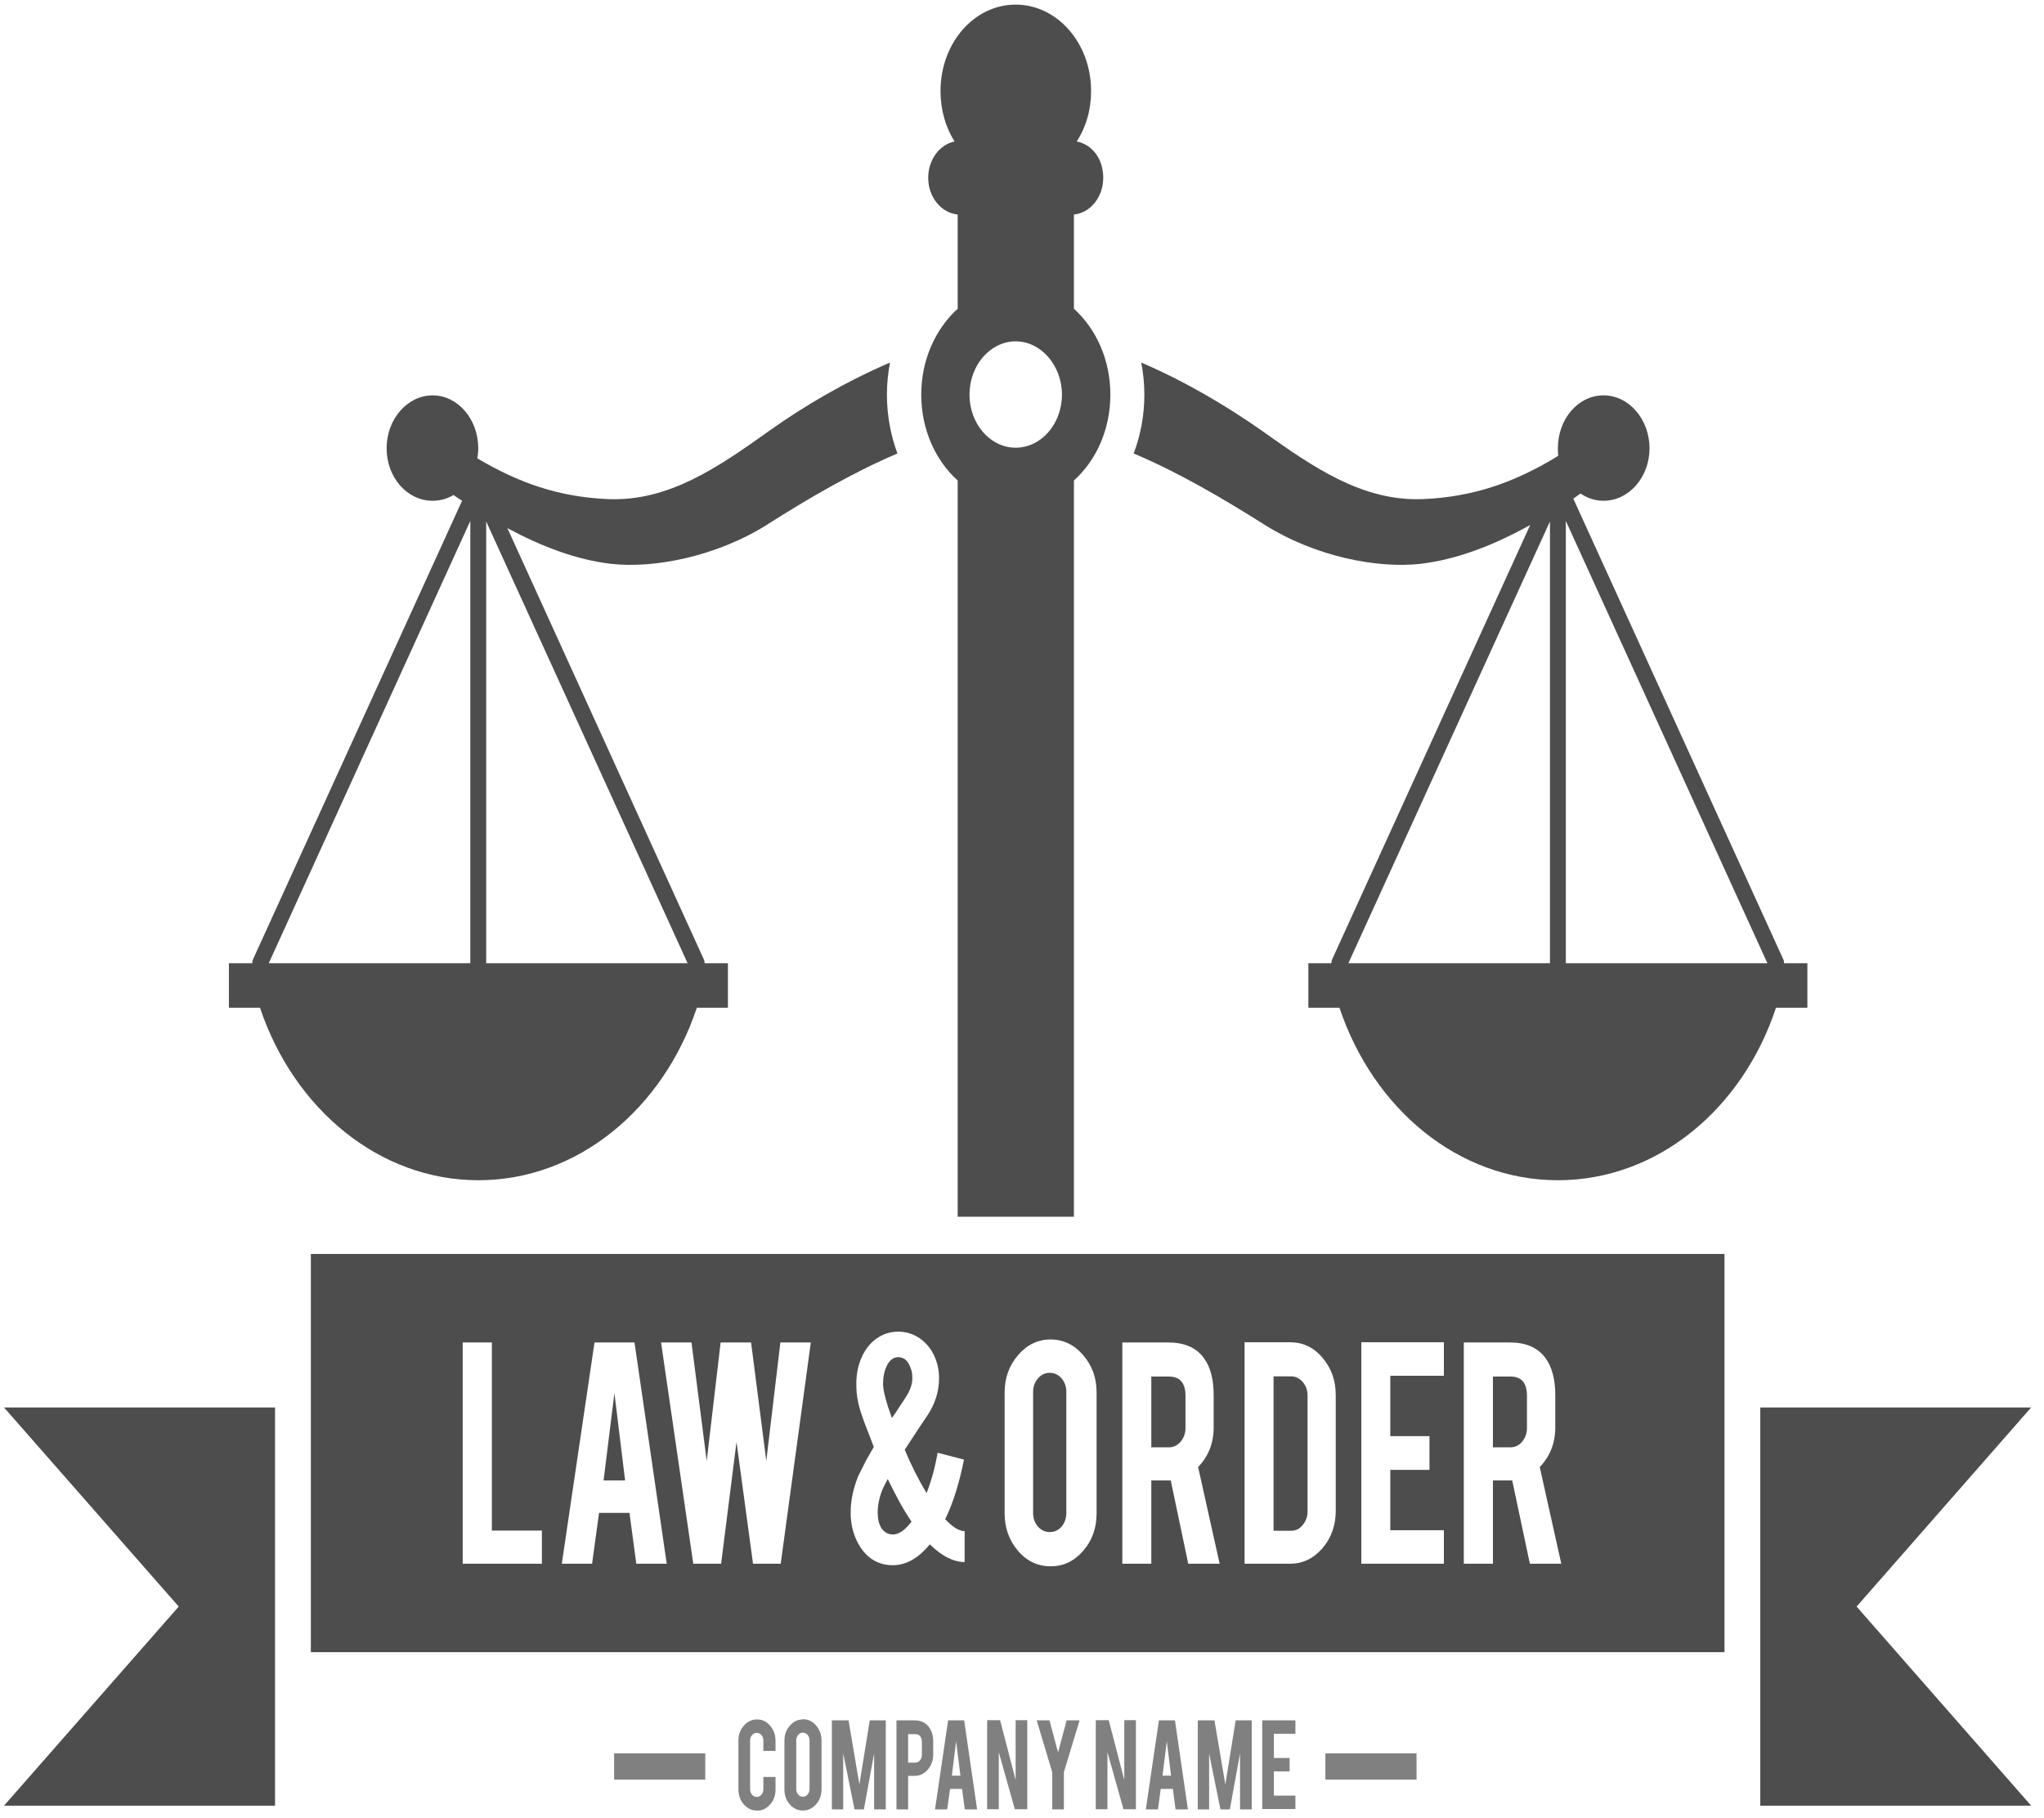 <svg width="136" height="121" viewBox="0 0 136 121" fill="none" xmlns="http://www.w3.org/2000/svg">
<g clip-path="url(#clip0_1_662)">
<path d="M50.361 120.487C50.017 120.487 49.726 120.351 49.489 120.078C49.252 119.805 49.133 119.47 49.133 119.074V115.839C49.133 115.442 49.252 115.108 49.5 114.835C49.737 114.562 50.028 114.426 50.372 114.426C50.717 114.426 51.008 114.562 51.245 114.847C51.482 115.12 51.6 115.455 51.6 115.851V116.521H50.792V115.826C50.792 115.69 50.749 115.566 50.663 115.467C50.577 115.368 50.469 115.318 50.351 115.318C50.232 115.318 50.124 115.368 50.038 115.467C49.952 115.566 49.909 115.69 49.909 115.826V119.074C49.909 119.21 49.952 119.334 50.038 119.433C50.124 119.532 50.232 119.582 50.351 119.582C50.469 119.582 50.577 119.532 50.663 119.433C50.749 119.334 50.792 119.21 50.792 119.074V118.256H51.6V119.086C51.6 119.483 51.482 119.818 51.234 120.09C50.997 120.363 50.706 120.499 50.372 120.499L50.361 120.487Z" fill="#808080"/>
<path d="M53.432 114.414C53.776 114.414 54.067 114.55 54.304 114.835C54.541 115.108 54.66 115.442 54.66 115.839V119.074C54.66 119.471 54.541 119.805 54.294 120.078C54.056 120.351 53.766 120.487 53.421 120.487C53.076 120.487 52.785 120.351 52.548 120.078C52.311 119.805 52.193 119.471 52.193 119.074V115.839C52.193 115.442 52.311 115.108 52.559 114.835C52.796 114.562 53.087 114.426 53.421 114.426L53.432 114.414ZM53.863 115.814C53.863 115.678 53.819 115.554 53.733 115.455C53.647 115.356 53.539 115.306 53.421 115.306C53.302 115.306 53.195 115.356 53.108 115.455C53.022 115.554 52.979 115.678 52.979 115.814V119.062C52.979 119.198 53.022 119.322 53.108 119.421C53.195 119.52 53.302 119.57 53.421 119.57C53.539 119.57 53.647 119.52 53.733 119.421C53.819 119.322 53.863 119.198 53.863 119.062V115.814Z" fill="#808080"/>
<path d="M56.125 120.413H55.349V114.488H56.459L57.181 118.752L57.87 114.488H58.937V120.413H58.161V116.682L57.482 120.413H56.858L56.103 116.694V120.413H56.125Z" fill="#808080"/>
<path d="M60.876 114.488C61.253 114.488 61.555 114.624 61.781 114.897C61.986 115.157 62.093 115.492 62.093 115.901V116.756C62.093 117.14 61.975 117.475 61.738 117.76C61.501 118.033 61.21 118.181 60.876 118.181H60.423V120.413H59.648V114.488H60.876ZM61.339 115.913C61.339 115.764 61.296 115.641 61.221 115.541C61.145 115.442 61.038 115.405 60.897 115.405H60.423V117.301H60.897C61.016 117.301 61.124 117.252 61.21 117.153C61.296 117.054 61.339 116.93 61.339 116.793V115.926V115.913Z" fill="#808080"/>
<path d="M63.214 119.049L63.02 120.413H62.212L63.084 114.488H64.151L65.013 120.413H64.194L64.011 119.049H63.203H63.214ZM63.623 115.839L63.332 118.169H63.903L63.612 115.839H63.623Z" fill="#808080"/>
<path d="M66.542 114.476L67.577 118.454V114.476H68.352V120.4H67.523L66.456 116.608V120.4H65.681V114.476H66.553H66.542Z" fill="#808080"/>
<path d="M70.011 117.934L68.977 114.488H69.828L70.399 116.62L70.97 114.488H71.832L70.787 117.934V120.413H70.011V117.934Z" fill="#808080"/>
<path d="M73.771 114.476L74.805 118.454V114.476H75.581V120.4H74.751L73.685 116.608V120.4H72.909V114.476H73.782H73.771Z" fill="#808080"/>
<path d="M77.229 119.049L77.046 120.413H76.238L77.111 114.488H78.177L79.039 120.413H78.22L78.037 119.049H77.229ZM77.639 115.839L77.348 118.169H77.919L77.628 115.839H77.639Z" fill="#808080"/>
<path d="M80.472 120.413H79.696V114.488H80.806L81.528 118.752L82.217 114.488H83.284V120.413H82.508V116.682L81.829 120.413H81.204L80.45 116.694V120.413H80.472Z" fill="#808080"/>
<path d="M83.984 120.413V114.488H86.192V115.38H84.76V116.992H85.805V117.884H84.76V119.495H86.192V120.388H83.984V120.413Z" fill="#808080"/>
<path d="M46.925 116.682H40.86V118.43H46.925V116.682Z" fill="#808080"/>
<path d="M94.251 116.682H88.185V118.43H94.251V116.682Z" fill="#808080"/>
<path d="M123.532 106.915L135.145 120.165H117.122V93.665H135.145L123.532 106.915Z" fill="#4D4D4D"/>
<path d="M18.301 93.665V120.165H0.267L11.891 106.915L0.267 93.665H18.301Z" fill="#4D4D4D"/>
<path d="M40.881 92.71L40.159 98.523H41.592L40.881 92.71ZM40.881 92.71L40.159 98.523H41.592L40.881 92.71ZM40.881 92.71L40.159 98.523H41.592L40.881 92.71ZM59.066 98.424C58.947 98.66 58.818 98.895 58.7 99.156C58.495 99.688 58.398 100.197 58.398 100.655C58.398 101.064 58.473 101.399 58.624 101.659C58.807 101.957 59.077 102.118 59.411 102.118C59.798 102.118 60.219 101.833 60.65 101.263C60.122 100.494 59.605 99.54 59.066 98.424ZM60.596 91.062C60.434 90.566 60.154 90.318 59.766 90.318C59.432 90.318 59.163 90.529 58.98 90.95C58.829 91.272 58.754 91.657 58.754 92.09C58.754 92.524 58.947 93.28 59.346 94.371C59.422 94.247 59.508 94.135 59.594 94.012L59.842 93.627L60.251 93.008C60.553 92.549 60.703 92.128 60.703 91.731C60.703 91.446 60.671 91.223 60.596 91.062ZM60.596 91.062C60.434 90.566 60.154 90.318 59.766 90.318C59.432 90.318 59.163 90.529 58.98 90.95C58.829 91.272 58.754 91.657 58.754 92.09C58.754 92.524 58.947 93.28 59.346 94.371C59.422 94.247 59.508 94.135 59.594 94.012L59.842 93.627L60.251 93.008C60.553 92.549 60.703 92.128 60.703 91.731C60.703 91.446 60.671 91.223 60.596 91.062ZM59.066 98.424C58.947 98.66 58.818 98.895 58.7 99.156C58.495 99.688 58.398 100.197 58.398 100.655C58.398 101.064 58.473 101.399 58.624 101.659C58.807 101.957 59.077 102.118 59.411 102.118C59.798 102.118 60.219 101.833 60.65 101.263C60.122 100.494 59.605 99.54 59.066 98.424ZM40.881 92.71L40.159 98.523H41.592L40.881 92.71ZM40.881 92.71L40.159 98.523H41.592L40.881 92.71ZM59.066 98.424C58.947 98.66 58.818 98.895 58.7 99.156C58.495 99.688 58.398 100.197 58.398 100.655C58.398 101.064 58.473 101.399 58.624 101.659C58.807 101.957 59.077 102.118 59.411 102.118C59.798 102.118 60.219 101.833 60.65 101.263C60.122 100.494 59.605 99.54 59.066 98.424ZM60.596 91.062C60.434 90.566 60.154 90.318 59.766 90.318C59.432 90.318 59.163 90.529 58.98 90.95C58.829 91.272 58.754 91.657 58.754 92.09C58.754 92.524 58.947 93.28 59.346 94.371C59.422 94.247 59.508 94.135 59.594 94.012L59.842 93.627L60.251 93.008C60.553 92.549 60.703 92.128 60.703 91.731C60.703 91.446 60.671 91.223 60.596 91.062ZM70.636 91.731C70.421 91.483 70.151 91.359 69.85 91.359C69.548 91.359 69.279 91.483 69.063 91.731C68.848 91.979 68.74 92.276 68.74 92.623V100.692C68.74 101.039 68.848 101.349 69.063 101.597C69.279 101.833 69.537 101.957 69.85 101.957C70.162 101.957 70.421 101.833 70.636 101.597C70.841 101.349 70.949 101.039 70.949 100.692V92.623C70.949 92.276 70.841 91.979 70.636 91.731ZM77.768 91.607H76.604V96.317H77.768C78.08 96.317 78.339 96.193 78.554 95.945C78.77 95.685 78.877 95.387 78.877 95.04V92.884C78.877 92.028 78.5 91.607 77.768 91.607ZM77.768 91.607H76.604V96.317H77.768C78.08 96.317 78.339 96.193 78.554 95.945C78.77 95.685 78.877 95.387 78.877 95.04V92.884C78.877 92.028 78.5 91.607 77.768 91.607ZM70.636 91.731C70.421 91.483 70.151 91.359 69.85 91.359C69.548 91.359 69.279 91.483 69.063 91.731C68.848 91.979 68.74 92.276 68.74 92.623V100.692C68.74 101.039 68.848 101.349 69.063 101.597C69.279 101.833 69.537 101.957 69.85 101.957C70.162 101.957 70.421 101.833 70.636 101.597C70.841 101.349 70.949 101.039 70.949 100.692V92.623C70.949 92.276 70.841 91.979 70.636 91.731ZM60.596 91.062C60.434 90.566 60.154 90.318 59.766 90.318C59.432 90.318 59.163 90.529 58.98 90.95C58.829 91.272 58.754 91.657 58.754 92.09C58.754 92.524 58.947 93.28 59.346 94.371C59.422 94.247 59.508 94.135 59.594 94.012L59.842 93.627L60.251 93.008C60.553 92.549 60.703 92.128 60.703 91.731C60.703 91.446 60.671 91.223 60.596 91.062ZM59.066 98.424C58.947 98.66 58.818 98.895 58.7 99.156C58.495 99.688 58.398 100.197 58.398 100.655C58.398 101.064 58.473 101.399 58.624 101.659C58.807 101.957 59.077 102.118 59.411 102.118C59.798 102.118 60.219 101.833 60.65 101.263C60.122 100.494 59.605 99.54 59.066 98.424ZM40.881 92.71L40.159 98.523H41.592L40.881 92.71ZM40.881 92.71L40.159 98.523H41.592L40.881 92.71ZM59.066 98.424C58.947 98.66 58.818 98.895 58.7 99.156C58.495 99.688 58.398 100.197 58.398 100.655C58.398 101.064 58.473 101.399 58.624 101.659C58.807 101.957 59.077 102.118 59.411 102.118C59.798 102.118 60.219 101.833 60.65 101.263C60.122 100.494 59.605 99.54 59.066 98.424ZM60.596 91.062C60.434 90.566 60.154 90.318 59.766 90.318C59.432 90.318 59.163 90.529 58.98 90.95C58.829 91.272 58.754 91.657 58.754 92.09C58.754 92.524 58.947 93.28 59.346 94.371C59.422 94.247 59.508 94.135 59.594 94.012L59.842 93.627L60.251 93.008C60.553 92.549 60.703 92.128 60.703 91.731C60.703 91.446 60.671 91.223 60.596 91.062ZM70.636 91.731C70.421 91.483 70.151 91.359 69.85 91.359C69.548 91.359 69.279 91.483 69.063 91.731C68.848 91.979 68.74 92.276 68.74 92.623V100.692C68.74 101.039 68.848 101.349 69.063 101.597C69.279 101.833 69.537 101.957 69.85 101.957C70.162 101.957 70.421 101.833 70.636 101.597C70.841 101.349 70.949 101.039 70.949 100.692V92.623C70.949 92.276 70.841 91.979 70.636 91.731ZM77.768 91.607H76.604V96.317H77.768C78.08 96.317 78.339 96.193 78.554 95.945C78.77 95.685 78.877 95.387 78.877 95.04V92.884C78.877 92.028 78.5 91.607 77.768 91.607ZM86.677 91.966C86.462 91.719 86.203 91.595 85.901 91.595H84.738V101.87H85.901C86.214 101.87 86.472 101.746 86.677 101.486C86.893 101.225 87 100.928 87 100.581V92.871C87 92.524 86.893 92.214 86.677 91.966ZM86.677 91.966C86.462 91.719 86.203 91.595 85.901 91.595H84.738V101.87H85.901C86.214 101.87 86.472 101.746 86.677 101.486C86.893 101.225 87 100.928 87 100.581V92.871C87 92.524 86.893 92.214 86.677 91.966ZM77.768 91.607H76.604V96.317H77.768C78.08 96.317 78.339 96.193 78.554 95.945C78.77 95.685 78.877 95.387 78.877 95.04V92.884C78.877 92.028 78.5 91.607 77.768 91.607ZM70.636 91.731C70.421 91.483 70.151 91.359 69.85 91.359C69.548 91.359 69.279 91.483 69.063 91.731C68.848 91.979 68.74 92.276 68.74 92.623V100.692C68.74 101.039 68.848 101.349 69.063 101.597C69.279 101.833 69.537 101.957 69.85 101.957C70.162 101.957 70.421 101.833 70.636 101.597C70.841 101.349 70.949 101.039 70.949 100.692V92.623C70.949 92.276 70.841 91.979 70.636 91.731ZM59.594 94.012L59.842 93.627L60.251 93.008C60.553 92.549 60.703 92.128 60.703 91.731C60.703 91.446 60.671 91.223 60.596 91.062C60.434 90.566 60.154 90.318 59.766 90.318C59.432 90.318 59.163 90.529 58.98 90.95C58.829 91.272 58.754 91.657 58.754 92.09C58.754 92.524 58.947 93.28 59.346 94.371C59.422 94.247 59.508 94.135 59.594 94.012ZM58.7 99.156C58.495 99.688 58.398 100.197 58.398 100.655C58.398 101.064 58.473 101.399 58.624 101.659C58.807 101.957 59.077 102.118 59.411 102.118C59.798 102.118 60.219 101.833 60.65 101.263C60.122 100.494 59.605 99.54 59.066 98.424C58.947 98.66 58.818 98.895 58.7 99.156ZM40.881 92.71L40.159 98.523H41.592L40.881 92.71ZM20.682 83.451V109.951H114.741V83.451H20.682ZM36.055 104.064H30.787V89.339H32.726V101.858H36.055V104.064ZM42.336 104.064L41.883 100.68H39.858L39.395 104.064H37.38L39.556 89.339H42.217L44.361 104.064H42.336ZM51.945 104.064H50.103L49.004 95.958L47.98 104.064H46.128L43.984 89.339H46.009L47.022 97.222L47.948 89.339H49.974L50.986 97.222L51.923 89.339H53.949L51.945 104.064ZM64.183 103.952C63.44 103.952 62.664 103.556 61.867 102.775C61.102 103.704 60.283 104.163 59.411 104.163C58.409 104.163 57.633 103.68 57.105 102.725C56.771 102.118 56.599 101.436 56.599 100.655C56.599 99.874 56.761 99.106 57.084 98.275C57.138 98.151 57.321 97.792 57.622 97.197C57.795 96.887 57.967 96.59 58.139 96.292L57.741 95.251C57.547 94.768 57.418 94.421 57.353 94.21C57.213 93.813 57.116 93.454 57.062 93.132C56.998 92.784 56.976 92.437 56.976 92.09C56.976 91.433 57.094 90.838 57.353 90.281C57.612 89.711 57.989 89.277 58.473 88.979C58.861 88.744 59.292 88.62 59.766 88.62C60.283 88.62 60.768 88.769 61.199 89.066C61.641 89.376 61.975 89.785 62.201 90.318C62.384 90.752 62.481 91.223 62.481 91.719C62.481 92.611 62.212 93.454 61.673 94.247L61.253 94.867C60.876 95.449 60.52 95.982 60.197 96.478C60.628 97.507 61.113 98.474 61.651 99.366C61.975 98.523 62.222 97.631 62.384 96.677L64.14 97.135C63.828 98.697 63.418 100.023 62.89 101.101C63.386 101.634 63.817 101.895 64.183 101.895V103.952ZM72.963 100.717C72.963 101.696 72.662 102.527 72.069 103.209C71.466 103.903 70.744 104.237 69.904 104.237C69.063 104.237 68.331 103.903 67.738 103.209C67.146 102.514 66.844 101.684 66.844 100.717V92.673C66.844 91.694 67.146 90.863 67.749 90.169C68.341 89.487 69.063 89.14 69.904 89.14C70.744 89.14 71.476 89.487 72.069 90.182C72.672 90.876 72.963 91.706 72.963 92.673V100.717ZM79.061 104.064L77.897 98.523H76.604V104.064H74.676V89.339H77.714C78.791 89.339 79.588 89.673 80.084 90.355C80.537 90.95 80.752 91.781 80.752 92.847V94.991C80.752 96.032 80.407 96.912 79.718 97.631L81.151 104.064H79.061ZM88.875 100.544C88.875 101.51 88.584 102.341 87.991 103.035C87.399 103.717 86.677 104.064 85.848 104.064H82.81V89.326H85.848C86.688 89.326 87.41 89.661 87.991 90.355C88.584 91.049 88.875 91.867 88.875 92.834V100.544ZM96.071 91.557H92.505V95.573H95.112V97.817H92.505V101.833H96.071V104.064H90.577V89.326H96.071V91.557ZM101.792 104.064L100.617 98.523H99.335V104.064H97.396V89.339H100.445C101.522 89.339 102.309 89.673 102.815 90.355C103.257 90.95 103.483 91.781 103.483 92.847V94.991C103.483 96.032 103.138 96.912 102.449 97.631L103.882 104.064H101.792ZM100.499 91.607H99.335V96.317H100.499C100.801 96.317 101.07 96.193 101.275 95.945C101.49 95.685 101.598 95.387 101.598 95.04V92.884C101.598 92.028 101.231 91.607 100.499 91.607ZM85.901 91.595H84.738V101.87H85.901C86.214 101.87 86.472 101.746 86.677 101.486C86.893 101.225 87 100.928 87 100.581V92.871C87 92.524 86.893 92.214 86.677 91.966C86.462 91.719 86.203 91.595 85.901 91.595ZM77.768 91.607H76.604V96.317H77.768C78.08 96.317 78.339 96.193 78.554 95.945C78.77 95.685 78.877 95.387 78.877 95.04V92.884C78.877 92.028 78.5 91.607 77.768 91.607ZM69.85 91.359C69.537 91.359 69.279 91.483 69.063 91.731C68.848 91.979 68.74 92.276 68.74 92.623V100.692C68.74 101.039 68.848 101.349 69.063 101.597C69.279 101.833 69.537 101.957 69.85 101.957C70.162 101.957 70.421 101.833 70.636 101.597C70.841 101.349 70.949 101.039 70.949 100.692V92.623C70.949 92.276 70.841 91.979 70.636 91.731C70.421 91.483 70.151 91.359 69.85 91.359ZM59.594 94.012L59.842 93.627L60.251 93.008C60.553 92.549 60.703 92.128 60.703 91.731C60.703 91.446 60.671 91.223 60.596 91.062C60.434 90.566 60.154 90.318 59.766 90.318C59.432 90.318 59.163 90.529 58.98 90.95C58.829 91.272 58.754 91.657 58.754 92.09C58.754 92.524 58.947 93.28 59.346 94.371C59.422 94.247 59.508 94.135 59.594 94.012ZM58.7 99.156C58.495 99.688 58.398 100.197 58.398 100.655C58.398 101.064 58.473 101.399 58.624 101.659C58.807 101.957 59.077 102.118 59.411 102.118C59.798 102.118 60.219 101.833 60.65 101.263C60.122 100.494 59.605 99.54 59.066 98.424C58.947 98.66 58.818 98.895 58.7 99.156ZM40.159 98.523H41.592L40.881 92.71L40.159 98.523ZM40.881 92.71L40.159 98.523H41.592L40.881 92.71ZM59.066 98.424C58.947 98.66 58.818 98.895 58.7 99.156C58.495 99.688 58.398 100.197 58.398 100.655C58.398 101.064 58.473 101.399 58.624 101.659C58.807 101.957 59.077 102.118 59.411 102.118C59.798 102.118 60.219 101.833 60.65 101.263C60.122 100.494 59.605 99.54 59.066 98.424ZM60.596 91.062C60.434 90.566 60.154 90.318 59.766 90.318C59.432 90.318 59.163 90.529 58.98 90.95C58.829 91.272 58.754 91.657 58.754 92.09C58.754 92.524 58.947 93.28 59.346 94.371C59.422 94.247 59.508 94.135 59.594 94.012L59.842 93.627L60.251 93.008C60.553 92.549 60.703 92.128 60.703 91.731C60.703 91.446 60.671 91.223 60.596 91.062ZM70.636 91.731C70.421 91.483 70.151 91.359 69.85 91.359C69.548 91.359 69.279 91.483 69.063 91.731C68.848 91.979 68.74 92.276 68.74 92.623V100.692C68.74 101.039 68.848 101.349 69.063 101.597C69.279 101.833 69.537 101.957 69.85 101.957C70.162 101.957 70.421 101.833 70.636 101.597C70.841 101.349 70.949 101.039 70.949 100.692V92.623C70.949 92.276 70.841 91.979 70.636 91.731ZM77.768 91.607H76.604V96.317H77.768C78.08 96.317 78.339 96.193 78.554 95.945C78.77 95.685 78.877 95.387 78.877 95.04V92.884C78.877 92.028 78.5 91.607 77.768 91.607ZM86.677 91.966C86.462 91.719 86.203 91.595 85.901 91.595H84.738V101.87H85.901C86.214 101.87 86.472 101.746 86.677 101.486C86.893 101.225 87 100.928 87 100.581V92.871C87 92.524 86.893 92.214 86.677 91.966ZM86.677 91.966C86.462 91.719 86.203 91.595 85.901 91.595H84.738V101.87H85.901C86.214 101.87 86.472 101.746 86.677 101.486C86.893 101.225 87 100.928 87 100.581V92.871C87 92.524 86.893 92.214 86.677 91.966ZM77.768 91.607H76.604V96.317H77.768C78.08 96.317 78.339 96.193 78.554 95.945C78.77 95.685 78.877 95.387 78.877 95.04V92.884C78.877 92.028 78.5 91.607 77.768 91.607ZM70.636 91.731C70.421 91.483 70.151 91.359 69.85 91.359C69.548 91.359 69.279 91.483 69.063 91.731C68.848 91.979 68.74 92.276 68.74 92.623V100.692C68.74 101.039 68.848 101.349 69.063 101.597C69.279 101.833 69.537 101.957 69.85 101.957C70.162 101.957 70.421 101.833 70.636 101.597C70.841 101.349 70.949 101.039 70.949 100.692V92.623C70.949 92.276 70.841 91.979 70.636 91.731ZM60.596 91.062C60.434 90.566 60.154 90.318 59.766 90.318C59.432 90.318 59.163 90.529 58.98 90.95C58.829 91.272 58.754 91.657 58.754 92.09C58.754 92.524 58.947 93.28 59.346 94.371C59.422 94.247 59.508 94.135 59.594 94.012L59.842 93.627L60.251 93.008C60.553 92.549 60.703 92.128 60.703 91.731C60.703 91.446 60.671 91.223 60.596 91.062ZM59.066 98.424C58.947 98.66 58.818 98.895 58.7 99.156C58.495 99.688 58.398 100.197 58.398 100.655C58.398 101.064 58.473 101.399 58.624 101.659C58.807 101.957 59.077 102.118 59.411 102.118C59.798 102.118 60.219 101.833 60.65 101.263C60.122 100.494 59.605 99.54 59.066 98.424ZM40.881 92.71L40.159 98.523H41.592L40.881 92.71ZM40.881 92.71L40.159 98.523H41.592L40.881 92.71ZM59.066 98.424C58.947 98.66 58.818 98.895 58.7 99.156C58.495 99.688 58.398 100.197 58.398 100.655C58.398 101.064 58.473 101.399 58.624 101.659C58.807 101.957 59.077 102.118 59.411 102.118C59.798 102.118 60.219 101.833 60.65 101.263C60.122 100.494 59.605 99.54 59.066 98.424ZM60.596 91.062C60.434 90.566 60.154 90.318 59.766 90.318C59.432 90.318 59.163 90.529 58.98 90.95C58.829 91.272 58.754 91.657 58.754 92.09C58.754 92.524 58.947 93.28 59.346 94.371C59.422 94.247 59.508 94.135 59.594 94.012L59.842 93.627L60.251 93.008C60.553 92.549 60.703 92.128 60.703 91.731C60.703 91.446 60.671 91.223 60.596 91.062ZM70.636 91.731C70.421 91.483 70.151 91.359 69.85 91.359C69.548 91.359 69.279 91.483 69.063 91.731C68.848 91.979 68.74 92.276 68.74 92.623V100.692C68.74 101.039 68.848 101.349 69.063 101.597C69.279 101.833 69.537 101.957 69.85 101.957C70.162 101.957 70.421 101.833 70.636 101.597C70.841 101.349 70.949 101.039 70.949 100.692V92.623C70.949 92.276 70.841 91.979 70.636 91.731ZM70.636 91.731C70.421 91.483 70.151 91.359 69.85 91.359C69.548 91.359 69.279 91.483 69.063 91.731C68.848 91.979 68.74 92.276 68.74 92.623V100.692C68.74 101.039 68.848 101.349 69.063 101.597C69.279 101.833 69.537 101.957 69.85 101.957C70.162 101.957 70.421 101.833 70.636 101.597C70.841 101.349 70.949 101.039 70.949 100.692V92.623C70.949 92.276 70.841 91.979 70.636 91.731ZM60.596 91.062C60.434 90.566 60.154 90.318 59.766 90.318C59.432 90.318 59.163 90.529 58.98 90.95C58.829 91.272 58.754 91.657 58.754 92.09C58.754 92.524 58.947 93.28 59.346 94.371C59.422 94.247 59.508 94.135 59.594 94.012L59.842 93.627L60.251 93.008C60.553 92.549 60.703 92.128 60.703 91.731C60.703 91.446 60.671 91.223 60.596 91.062ZM59.066 98.424C58.947 98.66 58.818 98.895 58.7 99.156C58.495 99.688 58.398 100.197 58.398 100.655C58.398 101.064 58.473 101.399 58.624 101.659C58.807 101.957 59.077 102.118 59.411 102.118C59.798 102.118 60.219 101.833 60.65 101.263C60.122 100.494 59.605 99.54 59.066 98.424ZM40.881 92.71L40.159 98.523H41.592L40.881 92.71ZM40.881 92.71L40.159 98.523H41.592L40.881 92.71ZM40.881 92.71L40.159 98.523H41.592L40.881 92.71Z" fill="#4D4D4D"/>
<path d="M118.705 64.103C118.705 64.016 118.695 63.917 118.641 63.818L104.679 33.178C104.84 33.066 105.002 32.967 105.164 32.843C105.616 33.153 106.133 33.326 106.693 33.326C108.385 33.326 109.753 31.752 109.753 29.831C109.753 27.91 108.385 26.311 106.693 26.311C105.002 26.311 103.655 27.885 103.655 29.831C103.655 30.005 103.666 30.178 103.677 30.339C100.833 32.075 98.097 33.066 94.681 33.215C90.642 33.376 87.367 31.083 84.016 28.703C81.592 26.993 78.802 25.357 75.936 24.129C76.066 24.811 76.141 25.53 76.141 26.261C76.141 27.662 75.883 28.988 75.43 30.178C78.457 31.455 81.409 33.202 84.027 34.851C87.539 37.094 91.708 37.826 94.466 37.528C96.933 37.243 99.379 36.289 101.813 34.938L88.649 63.818C88.606 63.904 88.584 64.016 88.584 64.103H87.054V67.065H89.123C91.374 73.783 97.019 78.543 103.655 78.543C110.292 78.543 115.947 73.783 118.167 67.065H120.257V64.103H118.705ZM103.128 64.103H89.715L103.128 34.702V64.103ZM104.183 64.103V34.665L117.596 64.103H104.183Z" fill="#4D4D4D"/>
<path d="M51.137 34.851C53.744 33.202 56.707 31.455 59.712 30.178C59.271 28.988 59.012 27.662 59.012 26.261C59.012 25.53 59.087 24.811 59.217 24.129C56.351 25.357 53.55 26.98 51.137 28.703C47.797 31.083 44.501 33.376 40.472 33.215C37.164 33.078 34.493 32.124 31.756 30.5C31.799 30.29 31.821 30.067 31.821 29.831C31.821 27.885 30.453 26.311 28.783 26.311C27.113 26.311 25.724 27.885 25.724 29.831C25.724 31.777 27.092 33.326 28.783 33.326C29.289 33.326 29.763 33.19 30.173 32.942C30.367 33.078 30.55 33.202 30.744 33.326L16.847 63.818C16.803 63.904 16.782 64.016 16.782 64.103H15.231V67.065H17.299C19.551 73.783 25.217 78.543 31.832 78.543C38.447 78.543 44.124 73.783 46.365 67.065H48.433V64.103H46.882C46.882 64.016 46.871 63.917 46.817 63.818L33.76 35.148C36.076 36.388 38.382 37.268 40.709 37.528C43.456 37.826 47.614 37.094 51.148 34.851H51.137ZM31.293 64.103H17.881L31.293 34.665V64.103ZM45.751 64.103H32.349V34.702L45.751 64.103Z" fill="#4D4D4D"/>
<path d="M71.455 20.547V14.276C72.554 14.164 73.405 13.111 73.405 11.834C73.405 10.557 72.662 9.615 71.638 9.417C72.252 8.487 72.597 7.322 72.597 6.058C72.597 2.872 70.345 0.307 67.577 0.307C64.808 0.307 62.578 2.872 62.578 6.058C62.578 7.322 62.923 8.487 63.515 9.417C62.513 9.615 61.759 10.632 61.759 11.834C61.759 13.111 62.61 14.164 63.72 14.276V20.547C62.244 21.886 61.296 23.944 61.296 26.262C61.296 28.579 62.244 30.649 63.72 31.976V80.972H71.455V31.976C72.931 30.649 73.879 28.592 73.879 26.262C73.879 23.931 72.931 21.886 71.455 20.547ZM67.577 29.794C65.896 29.794 64.506 28.22 64.506 26.262C64.506 24.303 65.896 22.716 67.577 22.716C69.257 22.716 70.658 24.316 70.658 26.262C70.658 28.207 69.279 29.794 67.577 29.794Z" fill="#4D4D4D"/>
</g>
<defs>
<clipPath id="clip0_1_662">
<rect width="134.878" height="120.181" fill="white" transform="translate(0.267 0.307)"/>
</clipPath>
</defs>
</svg>
